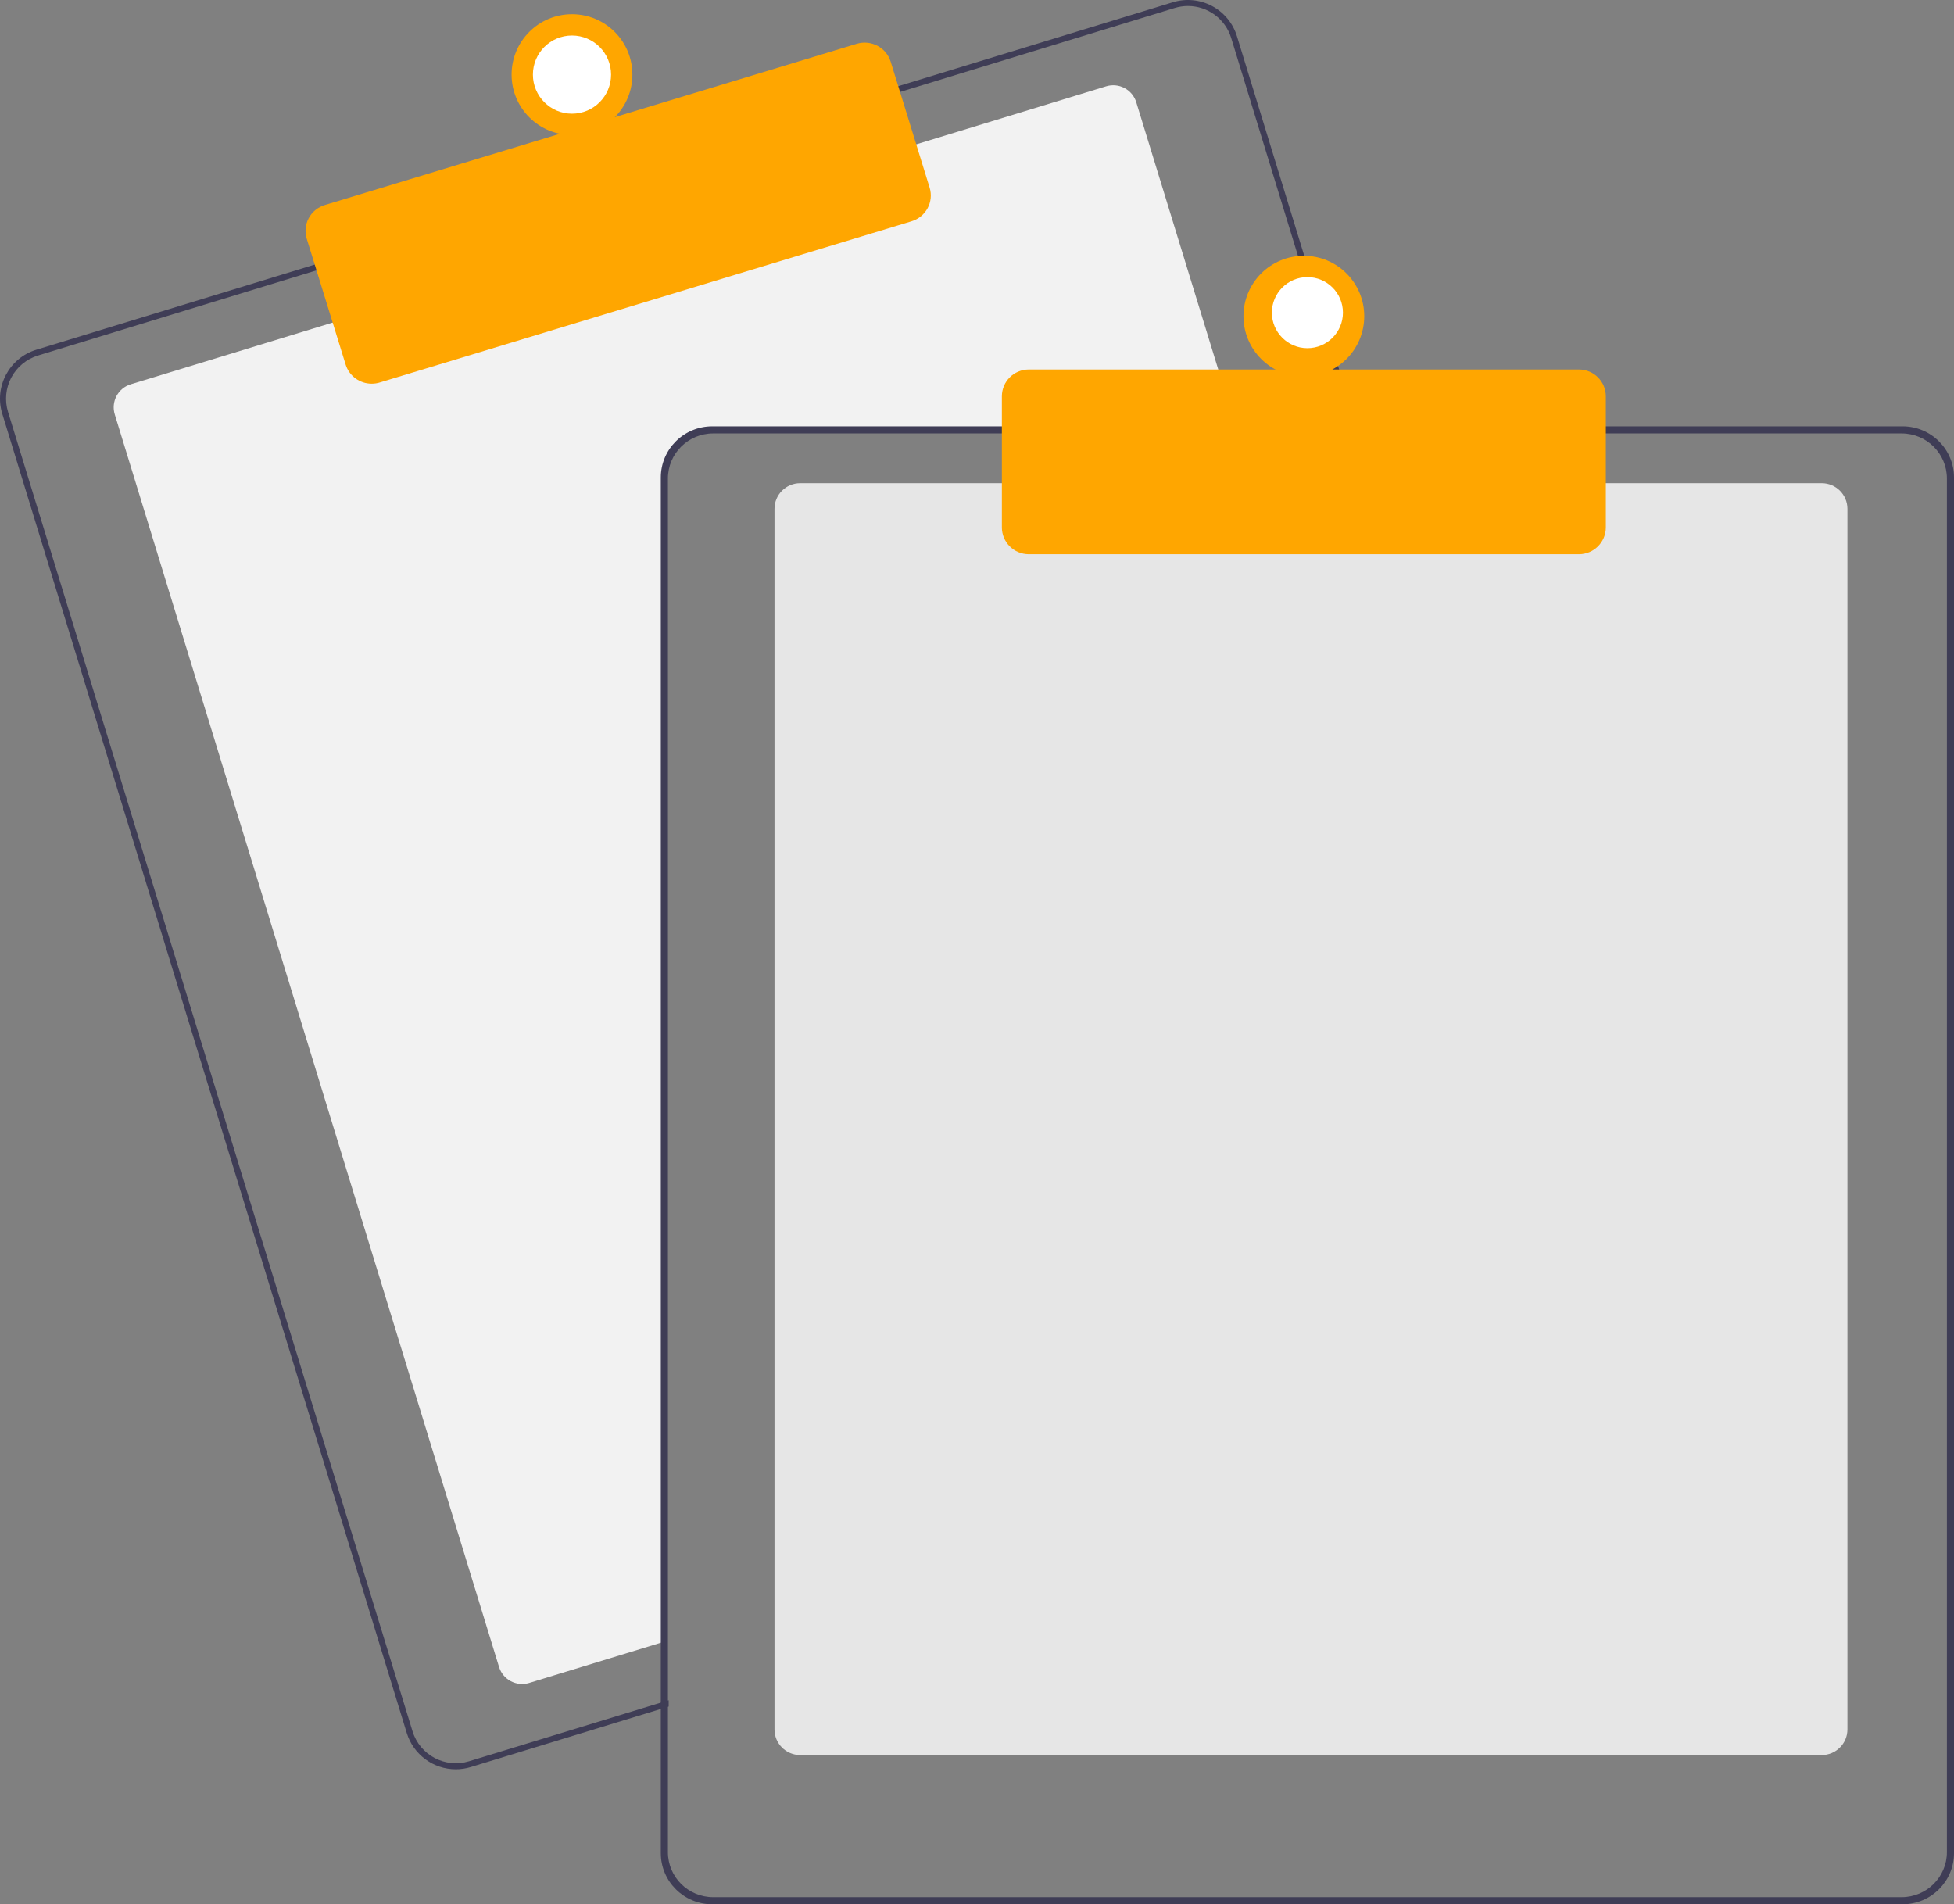 <?xml version="1.0" encoding="UTF-8"?>
<svg width='275px' height='268px' viewBox='0 0 275 268' version='1.1' xmlns='http://www.w3.org/2000/svg'>
    <rect x="0" y="0" width="275" height="268" fill="#808080" stroke="none"/>
    <title>FD50730B-959B-4D3E-A8F7-BB3A5965864E@1x</title>
    <g id="🛠-Symbols" stroke="none" stroke-width="1" fill="none" fill-rule="evenodd">
        <g id="illustration/no-data" fill-rule="nonzero">
            <g id="no-data-illustration-">
                <path d="M174,60.304 L99.88,60.304 C96.364,60.308 93.514,63.151 93.51,66.661 L93.51,231.037 L92.66,231.295 L74.477,236.852 C72.683,237.397 70.785,236.391 70.234,234.601 L16.149,58.316 C15.601,56.525 16.611,54.63 18.404,54.082 L46.424,45.521 L127.654,20.711 L155.673,12.15 C156.534,11.885 157.465,11.973 158.261,12.395 C159.057,12.816 159.653,13.536 159.916,14.396 L173.741,59.456 L174,60.304 Z" id="Path" fill="#F2F2F2"></path>
                <path d="M190.741,59.429 L174.084,5.099 C173.524,3.271 172.26,1.739 170.569,0.842 C168.878,-0.055 166.9,-0.244 165.07,0.316 L125.688,12.353 L44.487,37.178 L5.106,49.219 C1.297,50.387 -0.846,54.415 0.316,58.221 L57.247,243.899 C58.178,246.928 60.978,248.997 64.151,249 C64.866,249 65.577,248.893 66.261,248.682 L93.257,240.431 L94.106,240.168 L94.106,239.282 L93.257,239.541 L66.01,247.872 C62.648,248.896 59.091,247.008 58.058,243.653 L1.132,57.971 C0.635,56.358 0.802,54.615 1.594,53.125 C2.387,51.635 3.74,50.521 5.356,50.029 L44.738,37.988 L125.939,13.167 L165.32,1.126 C165.927,0.941 166.558,0.847 167.193,0.846 C169.988,0.852 172.453,2.676 173.273,5.345 L189.853,59.429 L190.117,60.277 L191,60.277 L190.741,59.429 Z" id="Path" fill="#3F3D56"></path>
                <path d="M52.312,54 C50.629,53.999 49.143,52.911 48.648,51.318 L43.168,33.594 C42.87,32.632 42.971,31.593 43.448,30.705 C43.924,29.817 44.737,29.153 45.709,28.858 L120.569,6.166 C122.591,5.555 124.731,6.681 125.352,8.682 L130.832,26.406 C131.449,28.408 130.312,30.527 128.292,31.142 L53.431,53.834 C53.069,53.944 52.692,54 52.312,54 L52.312,54 Z" id="Path" fill="#ffa600"></path>
                <circle id="Oval" fill="#ffa600" cx="80.5" cy="10.5" r="8.5"></circle>
                <circle id="Oval" fill="#FFFFFF" cx="80.5" cy="10.5" r="5.5"></circle>
                <path d="M256.385,247 L112.615,247 C110.62,246.998 109.002,245.385 109,243.395 L109,71.605 C109.002,69.615 110.62,68.002 112.615,68 L256.385,68 C258.38,68.002 259.998,69.615 260,71.605 L260,243.395 C259.998,245.385 258.38,246.998 256.385,247 Z" id="Path" fill="#E6E6E6"></path>
                <path d="M189.736,60 L100.229,60 C96.239,60.006 93.006,63.227 93,67.203 L93,240 L93.85,239.742 L93.85,67.203 C93.855,63.695 96.708,60.852 100.229,60.847 L190,60.847 L189.736,60 Z M267.771,60 L100.229,60 C96.239,60.006 93.006,63.22 93,67.187 L93,260.813 C93.006,264.78 96.239,267.994 100.229,268 L267.771,268 C271.761,267.994 274.994,264.78 275,260.813 L275,67.187 C274.994,63.22 271.761,60.006 267.771,60 L267.771,60 Z M274,260.668 C273.996,264.163 271.147,266.996 267.632,267 L100.368,267 C96.853,266.996 94.004,264.163 94,260.668 L94,67.332 C94.004,63.837 96.853,61.004 100.368,61 L267.632,61 C271.147,61.004 273.996,63.837 274,67.332 L274,260.668 Z" id="Shape" fill="#3F3D56"></path>
                <path d="M222.213,78 L144.787,78 C142.697,77.998 141.002,76.309 141,74.226 L141,55.774 C141.002,53.691 142.697,52.002 144.787,52 L222.213,52 C224.303,52.002 225.998,53.691 226,55.774 L226,74.226 C225.998,76.309 224.303,77.998 222.213,78 Z" id="Path" fill="#ffa600"></path>
                <circle id="Oval" fill="#ffa600" cx="183.5" cy="44.5" r="8.5"></circle>
                <circle id="Oval" fill="#FFFFFF" cx="184" cy="44" r="5"></circle>
            </g>
        </g>
    </g>
</svg>
